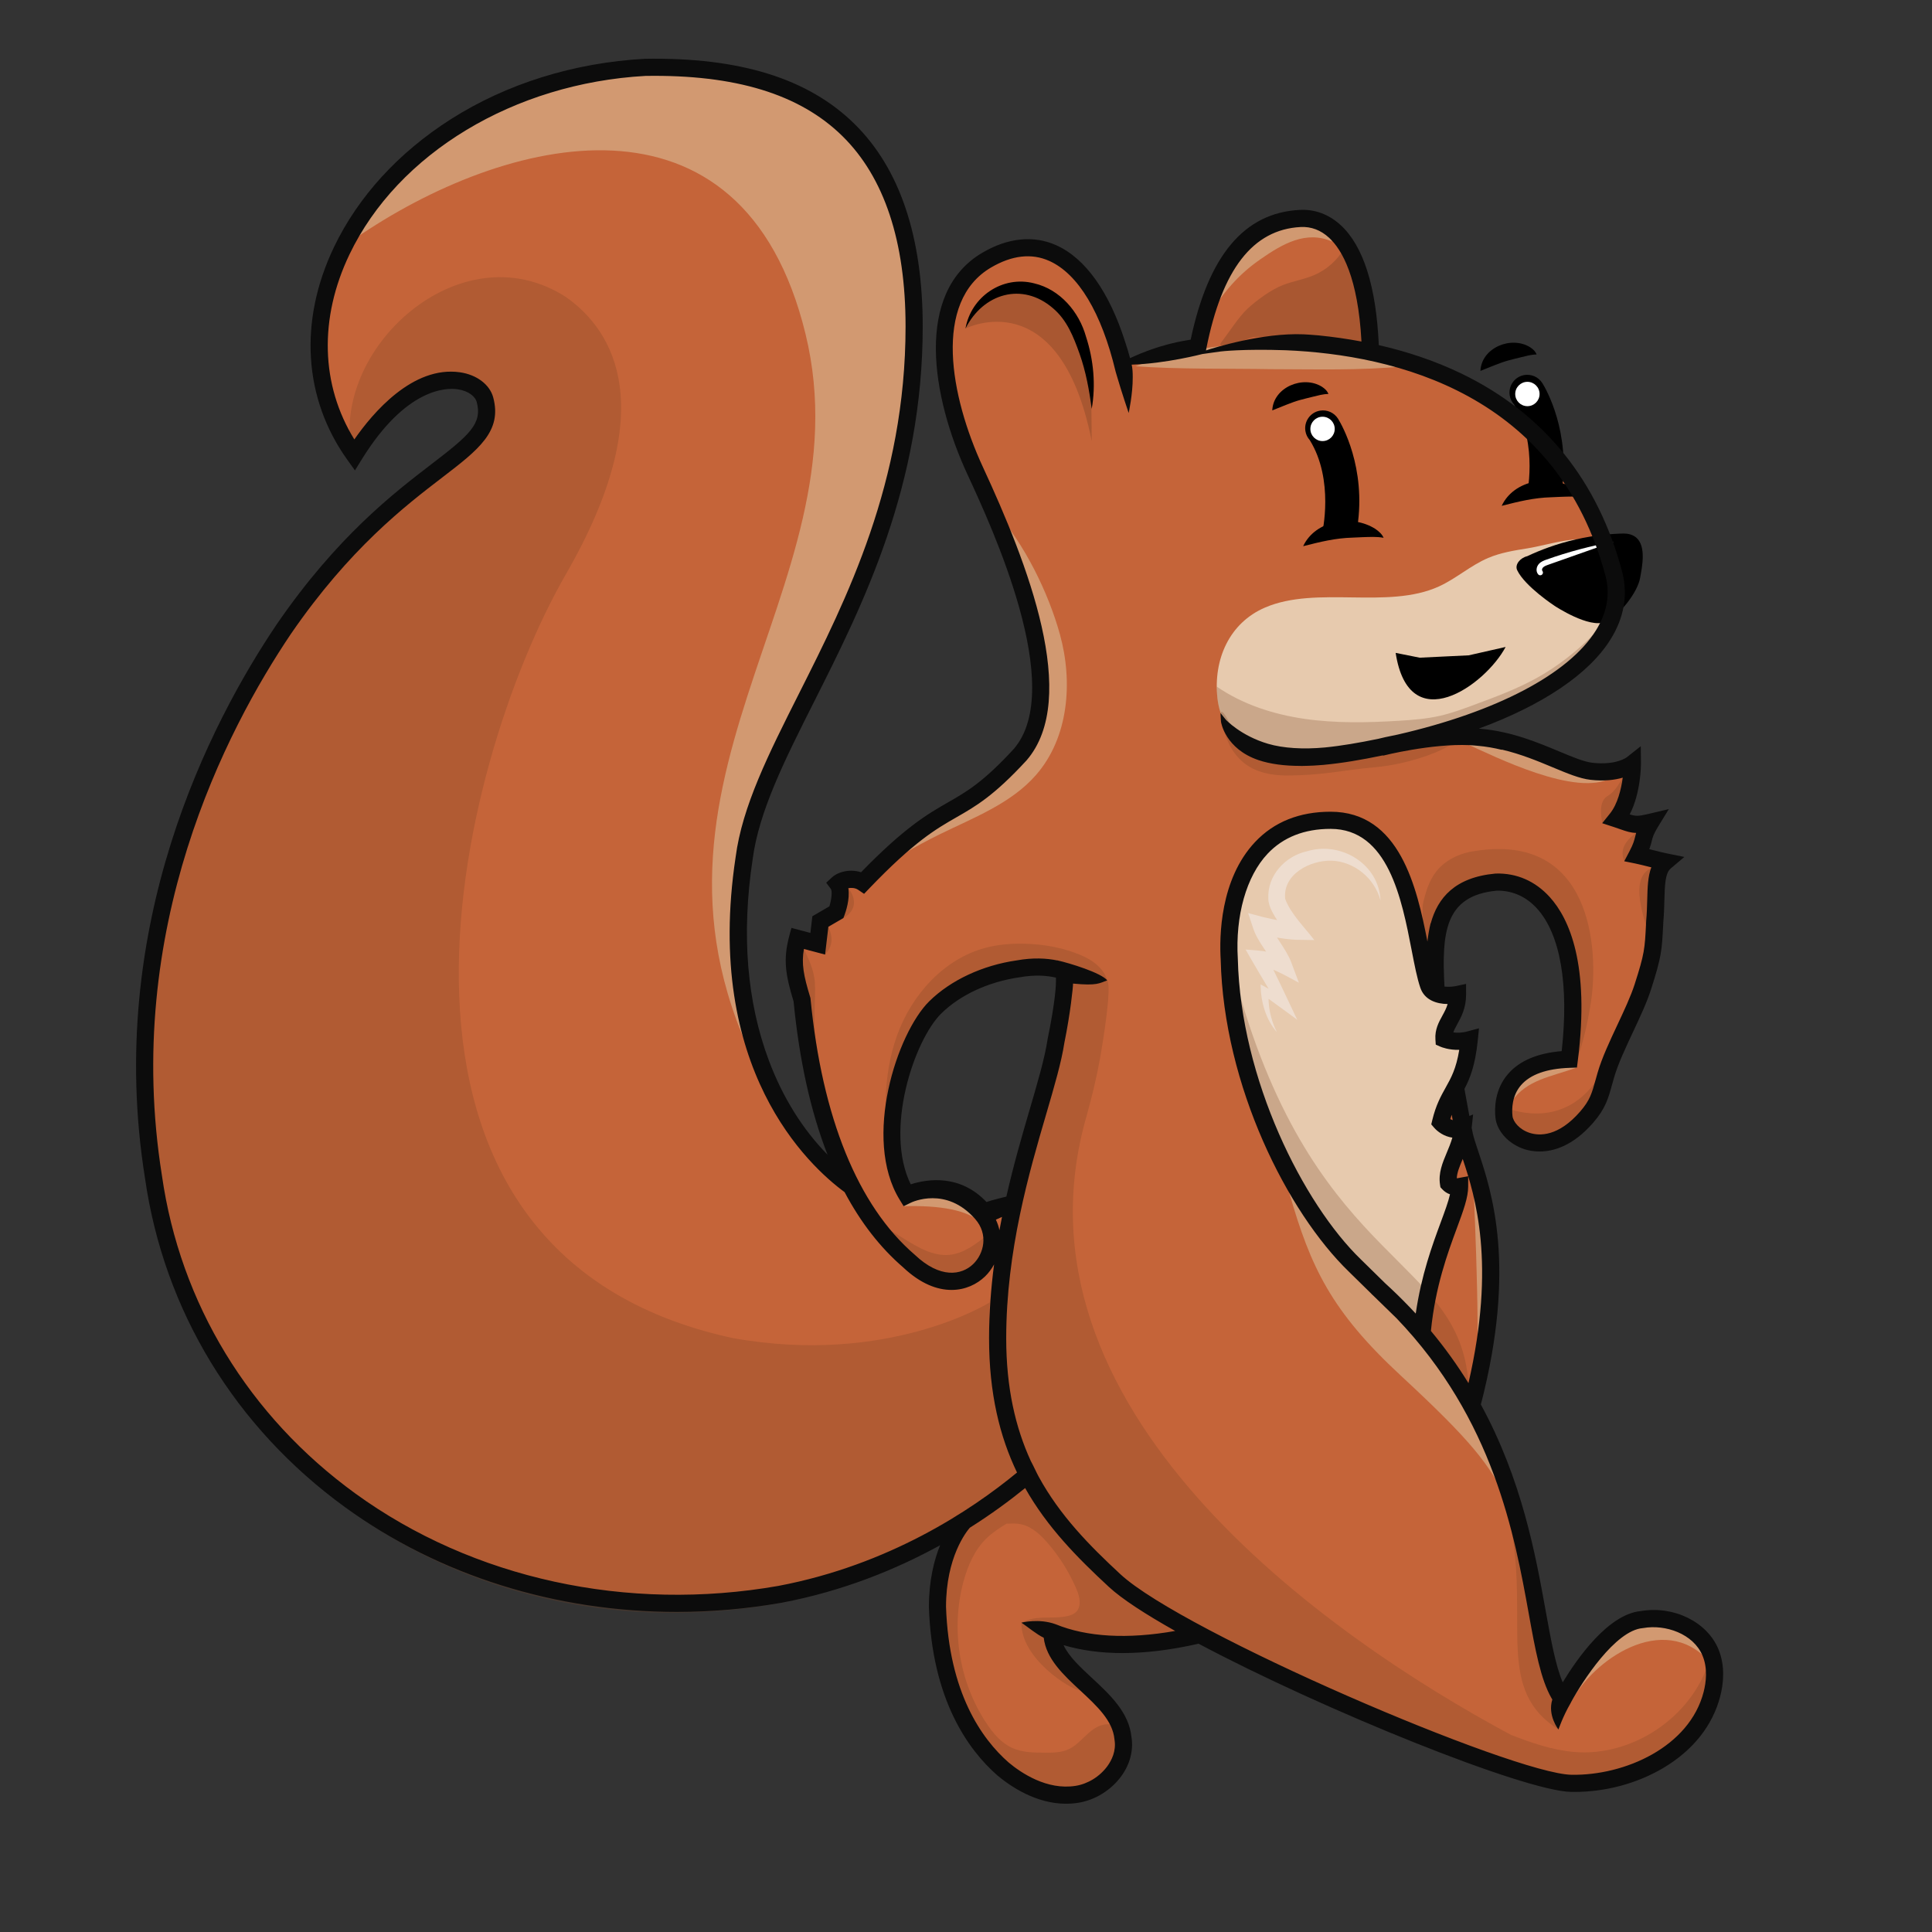 <?xml version='1.0' encoding='utf-8'?>
<svg viewBox="0 0 432 432" width="432px" height="432px" xmlns="http://www.w3.org/2000/svg" xmlns:xlink="http://www.w3.org/1999/xlink" version="1.1"><rect x="0" y="0" width="432" height="432" fill="#333333" stroke="none"/><g isolation="isolate"><g id="Layer_1"><path d="m384.283,379.166c.675-2.629,1.154-6.546-.403-10.278-2.474-5.931-9.747-9.486-16.916-8.27-7.352.692-14.481,11.252-17.206,15.76l-.386.639-.294-.687c-1.615-3.773-2.651-9.506-3.85-16.144-2.219-12.283-5.258-29.104-14.44-45.951l-.073-.133.038-.147c7.981-30.786,2.407-47.471-.588-56.435-.57-1.705-1.02-3.052-1.24-4.107l-.247-1.212.262-2.411-.677.278-.087-.463c-.371-1.971-.739-3.995-1.1-6.048l-.022-.129.061-.116c1.191-2.277,2.37-5.143,2.928-10.659l.224-2.211-2.146.575c-1.047.28-2.125.351-3.205.208l-.459-.06.145-.44c.192-.581.503-1.166.922-1.928.853-1.553,1.913-3.484,1.913-6.429l-.005-1.897-1.857.398c-.378.081-1.606.256-2.737.103l-.31-.043-.021-.312c-.621-9.339-.798-14.453-.219-15.206l.491-1.11c.185-.227.573-1.111.776-1.369,1.996-2.545,5.24-5.544,10.982-5.691,2.978-.06,6.352,1.498,8.308,3.398,4.885,4.744,9.093,13.098,8.217,34.949l-1.644.748-.354.031c-5.156.454-9.008,2.104-11.448,4.904-2.945,3.38-1.556,6.286-1.33,8.444.311,2.957,1.724,4.342,5.174,5.416.677.211,1.533.929,2.9.929,2.845-0,5.928-1.027,10.424-6.273,2.674-3.127,2.763-3.876,3.649-7.132.144-.529.493-1.758.648-2.302.863-3.044,3.34-6.502,4.979-10.055,1.508-3.268,2.977-5.994,3.897-8.912,1.767-5.601.014-4.996,1.363-7.78.44-.907-.375-.407.292-1.845l.51-1.648.144-1.892c-.616-.666,1.299-1.268-.258-2.249l-.319-1.544v-1.948c1.542-2.369-.487-4.175,1.293-5.691l2.316-3.906-1.803-.366c-.561-.116-.759-.474-1.412-.342l-1.205-.301-1.39.089c.262-.765-.409-.138-.179-.884.64-2.077.697-3.222,1.804-5.051l2.67-4.041-2.319,1.254c-1.48.349-2.502.775-3.323,1.118-.361.151-.658.274-.928.366l-.791.27-1.299-1.781c2.085-5.19,3.336-11.539,3.288-12.36l-.196-2.935-2.32,1.848c-.1.08-2.532,1.97-7.984,1.334-1.937-.227-4.545-1.336-7.565-2.62-4.782-2.034-10.732-4.565-17.542-5.147l-1.839-.199,1.532-.563c14.383-5.29,24.512-12.137,29.294-19.8,2.944-4.719,3.823-9.634,2.612-14.61-5.398-20.511-17.433-35.41-35.77-44.276-5.566-2.691-11.763-4.825-18.418-6.342l-.285-.065-.013-.292c-.577-13.02-3.399-21.955-8.388-26.556-2.542-2.344-5.62-3.492-8.888-3.316-12.214.637-20.075,10.029-24.033,28.713l-.054.256-.594.098c-1.847.296-6.753,1.082-13.118,4.046l-.416.194-.117-.443c-.287-1.088-.629-2.226-1.076-3.579-3.547-11.168-8.819-18.577-15.249-21.43-4.936-2.191-10.501-1.622-16.094,1.646-15.088,8.813-11.171,31.95-3.232,49.084,5.503,11.877,22.249,48.019,10.301,61.83-6.917,7.499-10.557,9.584-14.771,11.999-4.488,2.572-9.576,5.487-19.388,15.579l-.168.173-.228-.076c-2.111-.706-4.693-.251-6.139,1.082l-1.015.936.826,1.107c.547.735.144,2.943-.261,4.247l-.044.143-3.77,2.189-.469,3.976-4.299-1.14-.393,1.482c-1.365,5.144-.832,8.45.97,14.374,1.293,13.17,3.84,24.67,7.585,34.253l.681,1.744-1.312-1.336c-5.629-5.731-10.065-12.843-13.182-21.139-4.968-13.219-6.207-28.414-3.681-45.164,1.398-10.828,7.175-22.298,13.864-35.58,10.77-21.385,24.172-47.995,24.172-83.578,0-19.991-5.096-35.14-15.146-45.026-10.246-10.081-25.475-14.815-46.602-14.449-15.784.875-30.724,5.53-43.19,13.461-11.629,7.398-20.607,17.222-25.965,28.409-7.864,16.418-6.783,33.631,2.965,47.226l1.341,1.87,1.21-1.957c10.018-16.209,19.235-16.25,21.824-15.873,2.683.386,4.231,1.825,4.575,3.08,1.388,5.117-1.532,7.67-10.179,14.3-8.406,6.444-21.108,16.182-34.542,35.715-14.852,22.023-38.429,67.372-29.431,123.613,4.204,29.481,20.058,55.538,44.644,73.378,20.7,15.021,46.94,23.293,73.885,23.293,7.795,0,15.657-.686,23.368-2.04,12.169-2.307,24.057-6.619,35.327-12.815l.944-.519-.404.999c-1.643,4.06-2.476,8.666-2.476,13.69.705,20.478,8.648,31.613,15.188,37.346,2.774,2.325,8.436,6.236,15.114,6.236.882,0,1.765-.069,2.627-.204,3.666-.574,7.183-2.748,9.409-5.816,1.863-2.567,2.645-5.545,2.205-8.384-.544-5.463-4.719-9.338-8.758-13.085-2.675-2.482-5.201-4.827-6.403-7.43l-.356-.77.813.243c8.159,2.431,18.375,2.325,29.991-.328l.139-.032.126.067c28.783,15.294,73.082,32.924,83.159,33.095,7.141.124,14.366-1.753,20.295-5.249,6.608-3.896,10.982-9.387,12.65-15.879Zm-149.675-146.651l-.015.088c-.614,4.079-2.166,9.379-3.962,15.516-1.588,5.424-3.562,12.168-5.234,19.53l-.053.232-.232.056c-.034.008-3.359.807-4.397,1.197l-.238.089-.175-.185c-5.765-6.103-12.841-5.035-16.545-3.854l-.315.1-.146-.296c-6.091-12.384.93-32.748,6.901-38.635,4.272-4.211,10.722-7.2,17.694-8.2,2.979-.537,5.776-.512,8.3.079l.281.066.015.288c.088,1.723-.166,5.538-1.879,13.93Z" stroke-width="0px" fill="#c56439" /><path d="m231.251,329.595c-9.239,8.343-29.309,23.56-57.571,28.975-68.172,12.09-130.713-30.068-139.748-94.105-8.141-51.428,10.37-95.465,29.114-123.557,25.773-37.874,48.368-38.472,44.819-51.692-1.547-5.698-15.74-9.5-29.113,12.489-5.152-23.356,24.056-50.552,47.778-35.294,10.687,7.492,21.378,24.885.037,61.924-24.859,43.146-51.255,151.739,37.258,170.859,34.887,6.296,57.487-7.98,57.487-7.98,0,0-2.116,21.072,9.938,38.379Z" fill="#754123" mix-blend-mode="multiply" stroke-width="0px" opacity=".25" /><path d="m171.819,243.463c-37.669-67.175,22.4-110.875,8.296-168.799-14.104-57.924-67.378-44.275-100.695-21.352,0,0,13.163-37.876,74.43-37.876s52.823,71.577,45.246,93.916c-14.577,55.389-48.638,71.843-27.278,134.111Z" stroke-width="0px" opacity=".66" fill="#d8b58e" /><path d="m244.109,98.621c-.015-1.759-.031-3.517-.046-5.276-.052-5.894-.13-11.938-2.252-17.437-2.121-5.5-6.754-10.427-12.602-11.16-5.728-.718-11.689,3.18-13.327,8.716,0,0,21.058-10.771,28.227,25.157Z" opacity=".35" fill="#754123" mix-blend-mode="multiply" stroke-width="0px" /><path d="m215.882,73.463c1.24-7.107,8.258-11.947,15.371-10.104,5.778,1.354,10.038,6.371,11.583,11.928,1.694,5.175,2.216,10.84,1.272,16.143-.552-4.217-1.302-8.332-2.709-12.315-1.358-3.803-2.826-7.563-5.946-10.192-6.857-5.931-15.612-3.334-19.572,4.541h0Z" stroke-width="0px" /><path d="m286.923,63.712c2.278-.872,4.73-1.25,6.97-2.218,2.82-1.219,5.223-3.38,6.733-6.055,2.536,6.717,4.049,13.819,4.473,20.986.027.451.013.982-.353,1.247-.218.158-.506.173-.775.17-1.725-.018-3.4-.533-5.075-.948-5.943-1.471-12.104-1.691-18.199-1.548-1.547.036-3.093,1.319-4.639,1.39-1.736.08-4.134,1.324-2.823-.39,1.562-2.043,3.757-5.482,5.633-7.242,2.074-1.946,5.385-4.369,8.054-5.392Z" opacity=".35" fill="#754123" mix-blend-mode="multiply" stroke-width="0px" /><g opacity=".66"><path d="m297.884,54.024c-5.847-2.594-11.187.561-16.022,3.925-2.413,1.673-4.52,3.504-6.496,5.727-2.095,2.342-3.784,4.872-5.497,7.641-1.114-6.987,2.998-14.144,8.728-18.038,2.94-2.008,6.265-3.632,9.938-3.873,3.577-.273,7.83,1.239,9.349,4.617h0Z" stroke-width="0px" fill="#d8b58e" /></g><g opacity=".66"><path d="m253.906,81.886c18.602-7.029,41.676-6.533,60.366-0-10.161.997-20.116.665-30.212.657-8.978-.166-21.23.052-30.154-.657h0Z" stroke-width="0px" fill="#d8b58e" /></g><path d="m323.561,243.126c1.224-2.192,2.38-4.262,3.076-8.549l.074-.457-.463.012c-2.281.057-3.846-.592-4.017-.666l-.857-.373-.062-.932c-.14-2.11.726-3.685,1.49-5.075.479-.872.931-1.696,1.225-2.707l.14-.484-.504-.006c-1.726-.022-4.767-.493-5.75-3.403-.717-2.114-1.271-4.972-1.913-8.288-2.245-11.596-5.32-27.479-18.517-27.479-5.979,0-10.813,1.915-14.368,5.69-4.818,5.118-7.342,14.01-6.753,23.773.656,27.103,14.731,54.994,27.638,67.474,1.787,1.761,3.712,3.648,5.457,5.352,1.79,1.628,3.556,3.347,5.257,5.119l.52.544c.341.357.682.714,1.012,1.073l.546.594.115-.799c1.248-8.633,3.744-15.387,5.566-20.32.919-2.486,1.713-4.633,2.089-6.316l.075-.335-.324-.112c-.606-.209-1.14-.562-1.588-1.049l-.314-.343-.072-.459c-.389-2.496.551-4.736,1.464-6.912.457-1.091.93-2.218,1.282-3.445l.122-.425-.438-.06c-1.702-.233-3.099-1.234-3.839-2.094l-.512-.595.183-.763c.796-3.316,1.894-5.283,2.958-7.187Z" stroke-width="0px" fill="#e7caae" /><path d="m341.514,122.619c-2.973.476-5.98.961-8.751,2.138-3.917,1.664-7.163,4.624-11.038,6.384-11.461,5.205-27.259-.258-38.831,4.695-8.025,3.435-11.639,11.646-10.671,20.321,1.007,9.025,8.994,14.646,18.07,14.339,3.672-.124,7.321-.364,10.907-1.161,12.152-2.7,43.33-7.245,56.921-26.594.838-1.192,2.463-6.901,2.202-9.954-.419-4.901-1.362-10.95-2.469-11.451-4.519-2.046-11.341.484-16.34,1.284Z" stroke-width="0px" fill="#e7caae" /><path d="m272.074,153.527c5.802,3.997,12.693,6.213,19.667,7.218,6.973,1.005,14.062.847,21.095.42,3.07-.186,6.15-.425,9.148-1.109,2.669-.609,5.245-1.565,7.811-2.518,4.534-1.684,9.085-3.375,13.338-5.679,6.469-3.504,12.154-8.394,16.796-14.102-1.922,7.465-7.228,13.989-14.145,17.391-3.091,1.52-6.44,2.43-9.662,3.646-4.703,1.775-9.141,4.206-13.875,5.898-5.158,1.844-10.587,2.783-15.985,3.715-5.856,1.01-11.818,2.024-17.711,1.258-4.347-.565-8.988-2.174-12.416-5.054-2.89-2.428-4.101-6.741-4.061-11.085Z" fill="#754123" mix-blend-mode="multiply" stroke-width="0px" opacity=".25" /><path d="m237.008,141.874c2.938,10.653,1.937,23.035-5.318,31.371-5.606,6.441-13.975,9.576-21.64,13.34-5.516,2.709-10.818,5.853-15.841,9.394,2.982-4.13,6.645-7.766,10.796-10.719,7.919-5.632,17.959-9.157,22.96-17.49.853-1.421,1.527-2.941,2.198-4.457,2.039-4.603,4.124-9.6,3.053-14.518-.484-2.222-1.587-4.252-2.361-6.39-.955-2.635-1.408-5.419-2.036-8.15-.831-3.612-1.977-7.142-3.268-10.613-.689-1.853-4.202-7.854-3.09-9.388,6.559,7.211,11.969,18.27,14.547,27.619Z" stroke-width="0px" opacity=".66" fill="#d8b58e" /><path d="m315.135,166.252c-5.964.086-11.832,1.113-17.752,1.732-.018.002-.036.002-.054.004-.699.247-1.402.464-2.111.631-2.588.609-5.211.546-7.817.458-2.076-.07-4.177-.159-6.16-.996-1.6-.676-3.074-1.828-4.456-3.161-.738-.713-3.395-7.155-3.867-5.476-.425,1.511,1.544,6.285,2.118,7.343.882,1.625,2.013,2.958,3.264,3.918,2.73,2.095,5.91,2.599,9.019,2.697,8.547,0,12.256-1.139,20.375-1.87,7.368-.656,17.36-4.079,18.597-6.869-2.176-1.213-1.212.65-3.502-.016-2.43.996-5.029,1.568-7.656,1.605Z" fill="#754123" mix-blend-mode="multiply" stroke-width="0px" opacity=".25" /><path d="m242.307,213.859c-4.128-1.893-8.689-2.731-13.229-2.838-2.9-.068-5.822.158-8.628.892-9.369,2.451-16.593,10.507-19.865,19.621-3.272,9.114-3.04,19.154-1.36,28.691-.843-8.889-.005-18.13,3.884-26.168,3.889-8.038,11.128-14.722,19.864-16.568,2.154-.455,4.359-.618,6.557-.733,3.226-.169,6.509-.235,9.634.585,1.446.379,5.616,2.21,8.416,1.873-.856-3.093-4.006-4.774-5.273-5.355Z" fill="#754123" mix-blend-mode="multiply" stroke-width="0px" opacity=".25" /><path d="m202.273,277.069c3.061,1.892,6.411,3.856,9.994,3.524,3.26-.302,6.013-2.449,8.558-4.508,1.078,2.326.557,5.232-1.065,7.217-1.622,1.985-4.211,3.062-6.774,3.095s-5.082-.911-7.178-2.388c-1.078-.76-2.052-1.655-3.023-2.548-1.533-1.41-3.067-2.821-4.6-4.231-.539-.495-3.209-3.251-1.548-3.544.63-.111,2.11,1.204,2.653,1.54.994.614,1.987,1.228,2.981,1.842Z" fill="#754123" mix-blend-mode="multiply" stroke-width="0px" opacity=".25" /><path d="m337.815,387.908c4.594,1.789,9.313,3.437,14.226,3.844,13.027,1.08,26.213-7.803,30.107-20.281,2.238,8.192-1.718,17.32-8.486,22.449-6.768,5.13-15.82,6.603-24.221,5.366-4.928-.726-9.686-2.307-14.386-3.956-18.215-6.391-36.033-13.911-53.318-22.504-12.644-6.285-25.121-13.226-35.654-22.629-10.534-9.403-19.086-21.509-22.182-35.284-2.509-11.162-1.353-22.809.473-34.103,3.259-20.16,8.598-39.917,13.928-59.631,1.161-4.295,6.141-3.198,9.281-1.964,1.039,1.514-.906,13.443-1.641,17.576-.749,4.213-1.774,8.358-2.903,12.478-19.137,65.644,53.512,116.485,94.778,138.64Z" fill="#754123" mix-blend-mode="multiply" stroke-width="0px" opacity=".25" /><path d="m241.523,377.98c.415.036-2.208-4.293-2.054-4.679.076-.192.029-.41-.035-.607-.553-1.711-2.221-2.956-2.513-4.73-.126-.765-.014-1.654-.551-2.212-.28-.291-.683-.423-1.068-.544-.93-.293-5.257-2.167-6.906-2.377-.163,8.01,10.922,14.96,13.128,15.15Z" fill="#754123" mix-blend-mode="multiply" stroke-width="0px" opacity=".25" /><path d="m264.399,363.6c-3.121-2.265-6.648-3.907-9.875-6.018-9.032-5.908-15.238-15.116-22.085-23.473.05-.393-.008-.8-.227-1.217-1.171-2.238-3.76-1.178-5.35-.167-3,1.91-5.955,3.891-8.861,5.942-1.938,1.368-3.888,2.8-5.276,4.723-3.051,4.224-2.835,9.907-2.375,15.098.203,2.29.429,4.578.677,6.864.931,8.567,2.331,17.487,7.42,24.441,3.304,4.515,8.111,7.96,13.518,9.399,5.407,1.439,11.381.809,16.254-1.941,2.315-1.307,4.524-3.347,4.781-5.993.164-1.686-.556-3.434-1.859-4.516-1.304-1.082-3.154-1.468-4.781-.996-2.972.861-4.636,4.122-7.449,5.409-1.631.746-3.489.757-5.282.751-2.479-.008-5.043-.04-7.302-1.063-2.458-1.113-4.274-3.278-5.765-5.527-6.118-9.231-8.023-21.141-5.088-31.819.968-3.524,2.498-7.001,5.125-9.542,1.334-1.29,2.88-2.29,4.45-3.259.191 0.0.402-.005.656-.015,1.439-.059,2.697-.003,4.037.619,1.858.862,3.352,2.346,4.682,3.904,2.575,3.016,4.691,6.422,6.254,10.067.708,1.651,1.233,3.764.013,5.084-.759.821-1.955,1.035-3.062,1.189-3.008.418-5.976-.385-9.232,1.289.571.309,6.844,1.317,10.109,2.524,6.397,2.366,13.431,2.023,20.241,1.649,1.863-.102,3.732-.205,5.564-.554.394-.075.816-.179,1.072-.488.613-.74-.205-1.796-.983-2.361Z" fill="#754123" mix-blend-mode="multiply" stroke-width="0px" opacity=".25" /><path d="m277.458,223.267c17.76,59.967,48.835,57.802,50.891,86.005v2.971l-10.832-14.505-18.835-19.051-14.505-23.111-7.481-22.784.761-9.524Z" fill="#754123" mix-blend-mode="multiply" stroke-width="0px" opacity=".25" /><path d="m318.2,201.986c.571-2.497,1.332-5.023,2.898-7.05,2.091-2.706,5.448-4.234,8.84-4.667,25.829-4.023,27.629,21.667,25.807,33.79-.794,4.889-1.825,9.775-3.714,14.353,1.72-10.607.329-21.699-3.956-31.552-.632-1.454-1.331-2.89-2.273-4.165-1.365-1.85-3.216-3.315-5.259-4.369-4.727-2.439-11.048-2.431-14.907,1.23-1.119,1.061-1.978,2.363-2.777,3.682-.666,1.1-1.834,9.306-2.903,9.133-1.991-.323-2.028-9.198-1.756-10.383Z" fill="#754123" mix-blend-mode="multiply" stroke-width="0px" opacity=".25" /><path d="m364.17,172.066c-2.165,2.814-2.551,4.6-4.824,6.008-2.273,1.407-1.021,6.008-1.021,6.008l5.615-6.008.23-6.008Z" fill="#754123" mix-blend-mode="multiply" stroke-width="0px" opacity=".25" /><path d="m366.443,185.813c-2.003,1.353-4.709,3.626-3.193,6.819,3.481-2.787,3.193-6.819,3.193-6.819Z" fill="#754123" mix-blend-mode="multiply" stroke-width="0px" opacity=".25" /><path d="m370.015,193.769c-2.76.92-5.358,3.366-1.515,14.456,2.219-4.389,2.483-11.434,2.483-11.434l-.968-3.022Z" fill="#754123" mix-blend-mode="multiply" stroke-width="0px" opacity=".25" /><path d="m337.17,247.837c3.944,1.515,13.903,3.247,20.398-7.144,0,3.68-3.572,11.149-3.572,11.149l-6.062,3.733s-4.529.441-5.501,0-4.241-1.027-4.458-1.46-.312-1.217-.805-2.106,0-4.172,0-4.172Z" fill="#754123" mix-blend-mode="multiply" stroke-width="0px" opacity=".25" /><path d="m348.475,386.715c-13.855-8.735-6.924-23.271-10.39-43.892l5.195,14.666,5.736,22.298-.487,3.789-.054,3.139Z" fill="#754123" mix-blend-mode="multiply" stroke-width="0px" opacity=".25" /><path d="m189.689,198.597c1.47,1.866,2.248,4.736-1.107,6.684-1.319-1.787-.525-4.457-.525-4.457l1.633-2.226Z" fill="#754123" mix-blend-mode="multiply" stroke-width="0px" opacity=".25" /><path d="m185.226,207.229c.377.883,1.693,3.751-.733,6.214-2.21-3.107-.767-5.692-.767-5.692l1.5-.522Z" fill="#754123" mix-blend-mode="multiply" stroke-width="0px" opacity=".25" /><path d="m179.758,212.187c.938,2.131,2.237,4.44,2.453,7.615.216,3.175-.476,8.973.231,13.082s-2.611-.742-2.684-1.464-2.165-15.299-2.165-15.299l.649-6.495,1.516,2.56Z" fill="#754123" mix-blend-mode="multiply" stroke-width="0px" opacity=".25" /><path d="m285.526,230.81c-2.539-2.913-3.619-6.846-3.655-10.688,1.925,1.002,3.883,2.121,5.771,3.176l-1.686,1.565c-.498-.812-1.013-1.616-1.495-2.437-1.948-3.251-4.071-6.803-5.937-10.104,3.095.187,6.533.472,9.331,1.918 0-0-2.512,2.292-2.512,2.292-1.304-2.959-4.077-5.725-5.153-9.028-0.0 0-1.103-3.339-1.103-3.339l3.443.916c2.283.537,4.944,1.094,7.275,1.233 0-0-1.482,3.121-1.482,3.121-1.425-1.787-2.915-3.681-3.981-5.816-.353-.703-.75-1.792-.743-2.67-.262-5.209,3.808-9.551,8.668-10.608,7.616-2.3,16.091,2.892,16.421,11.01-1.34-5.03-5.876-8.671-10.87-8.903-4.839-.145-11.016,3.003-10.451,8.531,1.171,3.272,4.385,6.429,6.521,9.224 0-0-4.084-.064-4.084-.064-2.94-.147-5.471-.704-8.312-1.375 0-0,2.34-2.424,2.34-2.424,1.03,2.94,3.742,5.746,4.905,8.87 0-0,1.695,4.528,1.695,4.528-2.626-1.369-6.052-3.515-9.051-3.81 0-0,1.666-2.471,1.666-2.471,2.354,4.67,4.792,9.819,7.023,14.571-2.298-1.737-5.445-3.942-7.708-5.655 0.0 0,1.352-.725,1.352-.725-.291,3.126.379,6.324,1.81,9.164h0Z" stroke-width="0px" fill="#eeddcf" /><path d="m288.288,266.721c4.765,16.656,9.383,26.471,24.971,40.903,15.587,14.433,19.96,19.917,23.691,27.999l-8.602-23.381-15.729-19.458-13.937-14.097-8.515-11.966h-1.879Z" stroke-width="0px" opacity=".66" fill="#d8b58e" /><path d="m352.588,238.691c-5.791,2.111-11.203,2.706-14.559,7.577.379-3.356,2.273-5.953,2.273-5.953,0,0,4.533-2.586,4.737-2.64s3.219-.042,3.977,0,3.572,1.017,3.572,1.017Z" stroke-width="0px" opacity=".66" fill="#d8b58e" /><path d="m202.062,269.711c7.968-.225,14.679.803,17.494,3.97,2.814,3.166-2.381-4.907-2.381-4.907,0,0-2.381-1.786-3.031-2.052s-5.849-.915-6.28-.807-4.977,1.841-4.977,1.841l-.824,1.956Z" stroke-width="0px" opacity=".66" fill="#d8b58e" /><path d="m351.272,380.671c4.708-9.399,20.673-20.548,30.875-9.201.628-4.632-3.797-6.702-3.797-6.702l-8.371-2.878s-4.907-1.01-5.196,0-4.763,4.222-4.763,4.222l-7.361,8.912-1.389,5.646Z" stroke-width="0px" opacity=".66" fill="#d8b58e" /><path d="m329.351,262.883s1.66,32.473.794,44.02l3.752-25.257-4.546-18.762Z" stroke-width="0px" opacity=".66" fill="#d8b58e" /><path d="m327.836,166.283c6.35,2.86,24.691,12.097,32.515,7.623l-28.299-8.918-4.216,1.295Z" stroke-width="0px" opacity=".66" fill="#d8b58e" /><path d="m336.658,144.663c-4.585,8.618-21.594,20.709-24.585,1.326l5.372,1.071,10.971-.528,8.242-1.87Z" stroke-width="0px" /><path d="m291.388,122.128c2.735-5.838,10.98-7.173,16.157-3.853.732.511,1.463,1.129,1.834,1.976-1.639-.292-3.109-.181-4.7-.138-0.0 0-2.235.1-2.235.1-3.839.107-7.203.935-11.055,1.916h0Z" stroke-width="0px" /><path d="m331.027,82.933c.238-5.208,6.927-7.926,11.134-5.273.587.393,1.168.897,1.419,1.599-1.282.024-2.282.34-3.439.613-.858.223-2.132.506-2.958.75-1.637.435-4.5,1.659-6.155,2.311h0Z" stroke-width="0px" /><path d="m335.782,113.106c2.735-5.838,10.98-7.173,16.157-3.853.732.511,1.463,1.129,1.834,1.976-1.639-.293-3.109-.181-4.7-.139-0.0 0-2.235.1-2.235.1-3.839.107-7.203.935-11.055,1.916h0Z" stroke-width="0px" /><path d="m284.481,91.766c.238-5.208,6.927-7.926,11.134-5.273.587.393,1.168.897,1.419,1.599-1.283.024-2.282.34-3.439.613-.857.223-2.132.506-2.958.75-1.638.435-4.5,1.659-6.155,2.311h0Z" stroke-width="0px" /><path d="m299.144,93.56l-0-.001h-0c-.838-1.271-2.368-2.003-3.968-1.74-2.169.356-3.638,2.403-3.282,4.573.127.776.474,1.46.963,2.005l-.001.001c5.556,8.925,2.784,20.791,2.784,20.791l7.855-1.29c2.054-13.355-3.495-22.952-4.261-24.198-.029-.048-.058-.095-.088-.141Z" stroke-width="0px" /><path d="m344.918,85.741c-.029-.048-.058-.095-.089-.142l-0-0h0c-.838-1.271-2.368-2.003-3.968-1.74-2.169.356-3.638,2.403-3.282,4.572.127.776.474,1.46.963,2.005l-.001.001c5.556,8.925,2.784,20.791,2.784,20.791l7.855-1.29c2.053-13.353-3.494-22.949-4.261-24.198Z" stroke-width="0px" /><circle cx="295.725" cy="95.904" r="2.722" stroke-width="0px" fill="#fff" /><circle cx="341.529" cy="88.1" r="2.722" stroke-width="0px" fill="#fff" /><path d="m341.489,124.368c2.829-1.333,6.51-2.764,10.943-3.768,4.035-.914,7.644-1.237,10.578-1.302.771.004,1.938.123,2.852.903,2.288,1.951,1.314,6.585.867,9.049-.574,3.169-4.444,8.276-7.785,9.783-3.54,1.597-11.291-3.535-11.291-3.535,0,0-6.697-4.385-8.406-8.001-.591-1.25.667-2.758,2.241-3.129Z" stroke-width="0px" /><path d="m344.403,128.639c-.17,0-.34-.071-.46-.21-.599-.69-.395-1.725.149-2.326.492-.545,1.184-.79,1.689-.969,4.886-1.735,9.95-3.087,15.05-4.019-8.014,2.838-9.818,3.453-14.643,5.167-.497.176-.929.346-1.193.638-.197.218-.261.563-.133.711.221.254.193.638-.061.859-.115.1-.258.149-.399.149Z" stroke-width="0px" fill="#fff" /><path d="m384.234,368.74c-2.544-6.1-9.989-9.746-17.334-8.501-7.338.69-14.302,10.699-17.47,15.94-1.597-3.732-2.612-9.348-3.825-16.062-2.265-12.535-5.285-29.193-14.481-46.066,8.006-30.878,2.42-47.626-.595-56.652-.566-1.695-1.013-3.033-1.228-4.064-.078-.378-.156-.766-.235-1.151l.325-2.993-.837.344c-.371-1.969-.738-3.992-1.099-6.044,1.248-2.386,2.414-5.298,2.97-10.798l.279-2.763-2.682.719c-1.201.321-2.274.301-3.056.198.18-.547.487-1.124.894-1.863.873-1.59,1.961-3.569,1.961-6.613l-.006-2.371-2.319.498c-.404.087-1.511.225-2.506.107-.623-11.873-.038-20.338,11.664-21.447,3.458-.077,6.587,1.301,9.032,3.997,5.217,5.751,7.159,17.035,5.512,31.879-5.399.447-9.42,2.151-11.966,5.076-3.006,3.452-3.075,7.625-2.849,9.805.316,3.043,3.009,5.949,6.55,7.067.756.238,1.897.495,3.315.495,3.079-0,7.456-1.209,11.989-6.432,2.739-3.163,3.34-5.324,4.249-8.597.136-.486.279-1.003.44-1.56.861-2.976,2.56-6.596,4.202-10.097,1.522-3.244,3.096-6.599,4.031-9.508,2.374-7.38,2.442-8.749,2.733-14.509l.03-.628c.154-1.713.198-3.364.237-4.821.091-3.394.162-6.075,1.438-7.151l3.03-2.556-3.885-.788c-.744-.151-1.92-.446-3.058-.73-.304-.076-.604-.151-.895-.224.284-.755.424-1.32.547-1.817.212-.854.379-1.529,1.411-3.212l2.411-3.928-4.485,1.059c-2.34.552-2.914.557-4.258.114,2.492-4.823,2.508-11.018,2.507-11.321l-.04-3.916-3.093,2.44c-.097.076-2.424,1.86-7.716,1.263-1.881-.212-4.462-1.291-7.449-2.541-4.798-2.006-10.77-4.503-17.632-5.064-.109-.012-.221-.021-.331-.032,14.242-5.243,24.613-12.18,29.458-19.946,3.001-4.809,3.898-9.812,2.66-14.903-5.429-20.631-17.533-35.613-35.976-44.53-6.066-2.933-12.363-4.972-18.5-6.371-.581-13.115-3.437-22.142-8.511-26.821-2.615-2.412-5.785-3.597-9.169-3.417-12.404.647-20.389,10.142-24.388,29.017-1.422.238-6.683.932-13.553,4.131-.32-1.215-.69-2.414-1.083-3.602-3.55-11.178-8.906-18.753-15.457-21.66-5.053-2.243-10.739-1.667-16.443,1.666-15.31,8.943-11.392,32.296-3.386,49.576,5.477,11.821,22.144,47.795,10.359,61.419-6.869,7.446-10.485,9.518-14.672,11.917-4.519,2.59-9.622,5.514-19.472,15.645-2.363-.791-5.071-.172-6.521,1.164l-1.269,1.17,1.032,1.384c.354.475.191,2.26-.32,3.905l-3.806,2.21-.44,3.728-4.242-1.125-.492,1.852c-1.38,5.204-.849,8.59.974,14.584,1.289,13.203,3.83,24.648,7.595,34.282-5.534-5.634-9.999-12.762-13.097-21.005-4.945-13.157-6.179-28.274-3.661-44.972,1.391-10.772,7.155-22.217,13.829-35.468,10.787-21.418,24.211-48.073,24.211-83.747,0-20.097-5.134-35.338-15.26-45.299-10.313-10.146-25.62-14.92-46.878-14.559-15.865.879-30.869,5.555-43.389,13.521-11.689,7.436-20.716,17.315-26.105,28.567-7.926,16.548-6.832,33.903,3,47.615l1.676,2.337,1.512-2.447c9.891-16.004,18.911-16.061,21.443-15.695,2.511.361,3.95,1.67,4.261,2.802,1.324,4.879-1.547,7.38-10.043,13.894-8.424,6.458-21.156,16.219-34.624,35.802-14.886,22.073-38.512,67.524-29.494,123.891,4.218,29.578,20.127,55.726,44.797,73.628,21.039,15.267,47.156,23.366,74.11,23.366,7.775,0,15.623-.674,23.434-2.045,13.846-2.625,25.749-7.526,35.445-12.857-1.344,3.32-2.504,7.896-2.504,13.833.71,20.627,8.704,31.836,15.319,37.634,2.971,2.491,8.644,6.331,15.367,6.331.879,0,1.776-.066,2.687-.209,3.764-.59,7.376-2.821,9.66-5.97,1.924-2.651,2.73-5.727,2.273-8.667-.555-5.586-4.785-9.511-8.876-13.308-2.631-2.442-5.151-4.788-6.316-7.31,3.948,1.177,8.357,1.771,13.176,1.771,5.217,0,10.915-.7,17.01-2.093,27.843,14.795,72.774,32.96,83.332,33.14.221.004.442.006.663.006,6.992,0,14.011-1.875,19.833-5.308,6.697-3.949,11.133-9.521,12.826-16.114.69-2.686,1.177-6.691-.421-10.521Zm-57.218-109.464c.018-.042.036-.086.054-.129,2.792,8.377,7.467,23.35,1.279,50.125-2.414-3.914-5.189-7.818-8.393-11.666.972-9.897,3.746-17.425,5.79-22.954,1.475-3.991,2.541-6.875,2.541-9.336v-2.313l-2.273.43c-.108.021-.199.031-.275.033.052-1.266.607-2.59,1.278-4.19Zm-3.324-34.768c-.281.971-.729,1.786-1.193,2.63-.789,1.436-1.683,3.063-1.536,5.284l.077,1.165,1.071.466c.231.1,1.852.758,4.18.698-.685,4.221-1.831,6.272-3.033,8.424-1.075,1.925-2.187,3.916-2.996,7.284l-.229.954.64.744c.745.865,2.214,1.969,4.077,2.223-.347,1.209-.814,2.323-1.271,3.413-.929,2.215-1.89,4.506-1.484,7.109l.089.574.393.428c.494.537,1.085.924,1.746,1.152-.37,1.654-1.153,3.773-2.075,6.267-1.871,5.063-4.335,11.744-5.586,20.398-.42-.457-.858-.911-1.292-1.366l.008-.009c-.006-.006-.092-.09-.224-.217-1.67-1.741-3.434-3.466-5.306-5.169-1.734-1.694-3.659-3.58-5.445-5.341-12.856-12.43-26.871-40.185-27.524-67.21-.584-9.673,1.901-18.458,6.649-23.5,3.48-3.696,8.22-5.57,14.088-5.57,12.881,0,15.921,15.703,18.14,27.168.644,3.326,1.2,6.198,1.926,8.338.948,2.805,3.674,3.633,6.108,3.663Zm1.135,25.956c-.196-.066-.377-.15-.534-.242.099-.336.203-.65.31-.955.075.401.149.8.224,1.197Zm-55.094-172.495c3.516-17.751,10.414-26.65,21.088-27.207,2.362-.124,4.505.686,6.37,2.407,2.924,2.696,6.462,8.909,7.237,23.197-3.212-.604-6.354-1.041-9.37-1.35-0-.001-.001-.001-.001-.002-.048-.005-.087-.008-.134-.013-.028-.003-.057-.007-.086-.009-.013-.001-.027-.002-.04-.003-1.516-.149-2.193-.156-3.295-.235-9.315-.387-20.175,3.054-21.845,3.604l.077-.389Zm-95.662,276.64c-33.85,5.94-68.332-1.588-94.605-20.652-23.822-17.286-39.183-42.525-43.258-71.099-8.815-55.099,14.312-99.569,28.872-121.159,13.115-19.069,25.556-28.607,33.788-34.918,8.114-6.221,13.475-10.33,11.409-17.945-.784-2.859-3.694-5.052-7.413-5.588-10.565-1.522-19.53,9.097-23.632,15.01-7.51-12.146-7.941-27.061-1.088-41.369,10.833-22.618,36.837-38.286,66.175-39.914,20.1-.328,34.509,4.074,44.052,13.462,9.366,9.214,14.115,23.536,14.115,42.567,0,34.763-13.197,60.967-23.801,82.022-6.832,13.565-12.732,25.281-14.202,36.661-7.135,47.311,16.326,68.973,24.372,74.877,3.6,6.785,7.972,12.409,13.107,16.835,3.875,3.658,7.594,5.035,10.799,5.034,3.078,0,5.681-1.271,7.488-3.01.802-.772,1.484-1.691,2.031-2.697-.692,5.291-1.124,10.808-1.124,16.504,0,12.357,2.393,22.002,6.254,30.033-10.287,8.477-28.639,20.663-53.34,25.345Zm46.509-85.836c-5.778-6.118-12.878-5.25-16.94-3.956-5.967-12.131.773-32.225,6.826-38.193,4.216-4.156,10.562-7.102,17.479-8.094,3.476-.627,6.198-.386,8.158.072.077,1.499-.105,5.18-1.871,13.834l-.017.098c-.612,4.064-2.161,9.354-3.954,15.479-1.662,5.678-3.586,12.271-5.238,19.547,0,0-3.37.808-4.443,1.212Zm3.469,3.333c-.197.982-.389,1.973-.572,2.976-.164-.797-.434-1.588-.796-2.361.46-.192.916-.396,1.368-.615Zm11.985,91.075c-3.743-1.362-7.64-.352-7.64-.352,1.334.901,3.473,2.679,4.985,3.371.552,4.724,4.4,8.306,8.143,11.779,3.744,3.475,7.281,6.757,7.673,10.92l.016.125c.403,2.493-.638,4.567-1.582,5.868-1.698,2.34-4.371,3.998-7.15,4.433-6.381,1.001-12.136-2.874-14.965-5.245-6.013-5.272-13.319-15.598-13.981-34.79,0-11.107,4.556-16.806,5.324-17.688,4.868-3.072,9.008-6.138,12.365-8.866,4.935,8.74,11.645,15.545,18.719,22.094,2.916,2.7,8.174,6.114,14.834,9.855-10.646,1.881-19.727,1.369-26.741-1.505Zm144.906,15.127c-3.163,12.313-17.609,18.74-29.544,18.537-13.052-.222-86.786-31.806-100.851-44.826-6.96-6.444-13.547-13.147-18.292-21.829-.521-.952-1.003-2.088-1.778-3.541-3.398-7.415-5.485-16.253-5.485-27.417,0-19.569,5.173-37.238,8.95-50.139,1.825-6.236,3.403-11.624,4.058-15.936,1.332-6.535,1.935-12.354,1.935-13.224,5.383.519,5.87-.076,7.646-.718-1.343-1.685-8.352-3.85-11.193-4.481l.011.023c-2.347-.481-5.377-.673-9.064-.009-7.643,1.095-14.772,4.429-19.558,9.148-7.201,7.098-14.954,30.699-6.635,44.327l.92,1.489,1.57-.771c.321-.157,7.926-3.773,14.43,3.643,2.974,3.391,1.978,7.724-.469,10.079-2.598,2.5-7.384,3.267-13.026-2.077l-.068-.061c-12.655-10.886-20.697-30.655-23.257-57.168l-.018-.192-.057-.185c-1.482-4.845-1.987-7.473-1.408-10.792l4.735,1.256.733-6.214,3.355-1.948.241-.636c.262-.692,1.265-3.566.866-6.047.683-.122,1.533-.086,2.184.356l1.34.908,1.12-1.169c10.102-10.541,14.916-13.3,19.572-15.968,4.276-2.45,8.315-4.765,15.624-12.689,12.053-13.931.215-44.102-9.738-65.584-7.33-15.821-11.247-37.01,1.841-44.655,4.661-2.723,9.02-3.217,12.954-1.472,6.503,2.886,11.74,11.631,14.867,24.749.034.142.147.524.309,1.052.995,3.433,2.613,8.219,2.613,8.219,0,0,.933-4.234.908-7.986.01-1.062-.054-2.05-.238-2.824,7.653-.236,15.724-2.352,15.808-2.374l4.076-.571c.045-.008,4.966-.604,14.562-.277,24.561,1.024,60.797,9.769,71.568,50.699.977,4.017.238,8.031-2.196,11.933-6.098,9.774-22.209,18.23-44.317,23.303-2.257.437-3.848.825-4.298.938-4.356.905-8.368,1.591-12,1.947-4.856.455-9.344.168-12.698-.818-6.113-1.797-9.428-5.368-9.453-5.4l-1.178-1.473.094,1.884c.012.237.987,6.125,8.386,8.632,2.654.899,5.815,1.291,9.352,1.299.096.001.185.01.282.01.151,0,.311-.009.463-.011.333-.004.671-.013,1.01-.024.412-.013.826-.027,1.248-.05.317-.017.641-.042.963-.064.381-.027.758-.05,1.148-.085.076-.007.149-.01.226-.017-0-.002,0-.004-0-.007,3.96-.365,8.337-1.109,13.142-2.112l.017.067c.115-.029,10.772-2.721,19.307-2.351.645.033,1.281.081,1.895.152,1.842.158,3.626.477,5.346.895.012-.015.025-.029.038-.044,4.224.989,8.054,2.577,11.308,3.938,3.259,1.363,6.073,2.54,8.498,2.813,3.116.35,5.497.02,7.209-.48-.35,2.59-1.16,5.918-2.855,8.022l-1.741,2.162,2.638.863c.558.183,1.029.349,1.444.496,1.386.49,2.327.788,3.515.809-.096.318-.168.609-.24.898-.198.799-.385,1.554-1.238,3.18l-1.187,2.262,2.503.508c.744.151,1.921.446,3.059.731.166.042.33.083.493.124-.779,2.016-.846,4.525-.919,7.282-.039,1.468-.08,2.986-.228,4.654l-.036.704c-.283,5.615-.334,6.627-2.553,13.528-.86,2.676-2.381,5.918-3.852,9.053-1.705,3.635-3.468,7.393-4.413,10.659-.165.57-.312,1.1-.451,1.599-.852,3.065-1.279,4.603-3.452,7.112-4.946,5.7-9.173,5.45-11.253,4.793-2.347-.741-3.756-2.514-3.89-3.806-.162-1.562-.127-4.534,1.927-6.893,2.073-2.382,5.726-3.68,10.856-3.858l1.631-.057.204-1.619c2.703-21.471-1.928-31.708-6.289-36.515-3.235-3.566-7.383-5.382-12.04-5.251l-.122.007c-9.038.834-12.892,5.442-14.442,11.129-.007-.016-.015-.032-.021-.049-.17.652-.319,1.378-.447,2.159-.113.645-.202,1.298-.272,1.957-2.346-12.023-6.162-29.027-21.662-29.027-6.968,0-12.647,2.28-16.88,6.776-7.867,8.357-7.995,21.218-7.687,26.29.682,28.277,14.949,56.52,28.675,69.791,1.649,1.626,3.416,3.358,5.044,4.95l-.01.012c.148.133.287.268.434.402,2.411,2.355,4.443,4.331,5.198,5.064,21.691,22.647,26.371,48.472,29.54,66.01,1.467,8.122,2.665,14.718,5.108,18.945.054.093-.016-.059.164.276-1.119,3.555,1.37,6.695,1.37,6.695,0,0,1.028-2.977,2.65-5.769.147-.275.096-.181.147-.275,2.536-4.708,9.922-16.106,16.036-16.619l.168-.022c4.874-.85,11.154,1.232,13.22,6.186,1.189,2.851.79,5.973.246,8.092Z" stroke-width="0px" fill="#0c0c0c" /></g></g></svg>